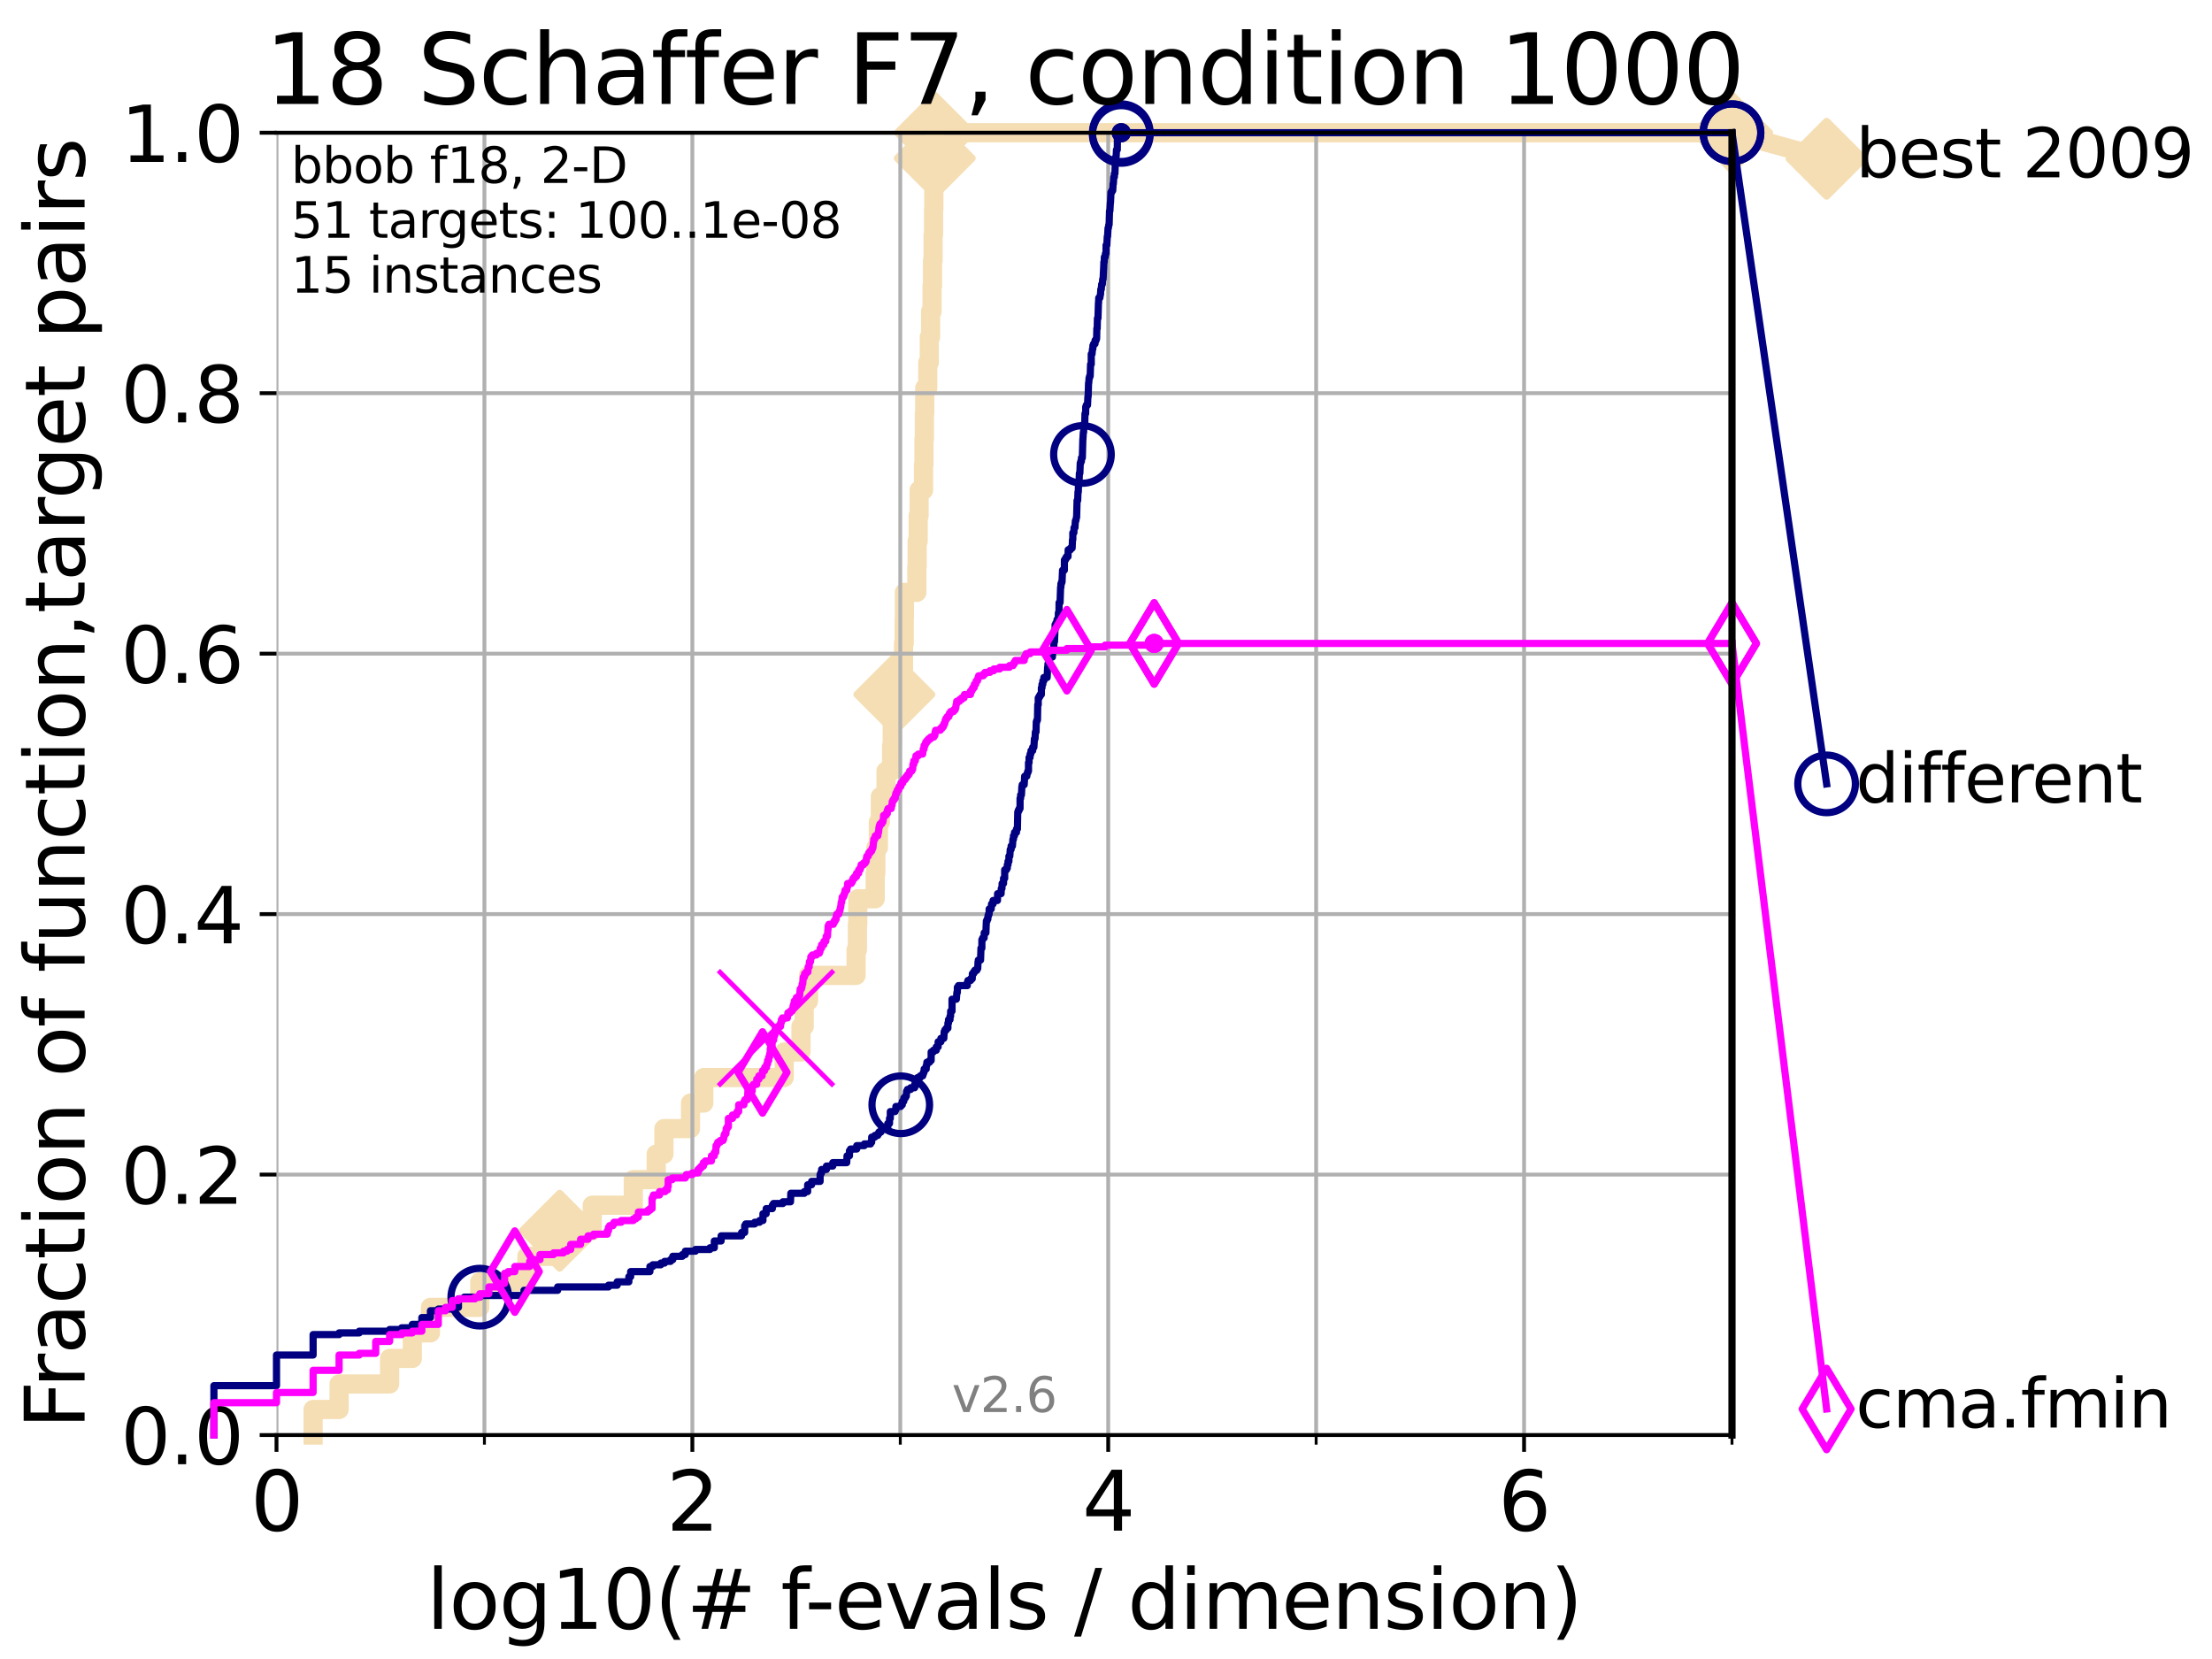 <?xml version="1.0" encoding="utf-8" standalone="no"?>
<!DOCTYPE svg PUBLIC "-//W3C//DTD SVG 1.1//EN"
  "http://www.w3.org/Graphics/SVG/1.1/DTD/svg11.dtd">
<svg height="345.6pt" version="1.1" viewBox="0 0 460.8 345.6" width="460.8pt" xmlns="http://www.w3.org/2000/svg" xmlns:xlink="http://www.w3.org/1999/xlink">
 <defs>
  <style type="text/css">*{stroke-linecap:butt;stroke-linejoin:round;}</style>
 </defs>
 <g id="figure_1">
  <g id="patch_1">
   <path d="M 0 345.6 
L 460.8 345.6 
L 460.8 0 
L 0 0 
z
" style="fill:#ffffff;"/>
  </g>
  <g id="axes_1">
   <g id="patch_2">
    <path d="M 57.6 298.944 
L 360.806 298.944 
L 360.806 27.648 
L 57.6 27.648 
z
" style="fill:#ffffff;"/>
   </g>
   <g id="line2d_1">
    <path d="M 65.227 298.944 
L 65.227 293.624 
L 70.639 293.624 
L 70.639 288.305 
L 81.166 288.305 
L 81.166 282.985 
L 85.894 282.985 
L 85.894 277.666 
L 89.669 277.666 
L 89.669 272.346 
L 99.95 272.346 
L 99.95 267.027 
L 109.757 267.027 
L 109.757 261.707 
L 116.584 261.707 
L 116.584 256.388 
L 123.375 256.388 
L 123.375 251.068 
L 131.929 251.068 
L 131.929 245.749 
L 136.697 245.749 
L 136.697 240.429 
L 138.31 240.429 
L 138.31 235.11 
L 143.85 235.11 
L 143.85 229.79 
L 146.613 229.79 
L 146.613 224.471 
L 163.363 224.471 
L 163.363 219.151 
L 166.86 219.151 
L 166.86 213.832 
L 167.526 213.832 
L 167.526 208.512 
L 168.431 208.512 
L 168.431 203.192 
L 178.339 203.192 
L 178.339 197.873 
L 178.614 197.873 
L 178.614 192.553 
L 178.689 192.553 
L 178.689 187.234 
L 182.321 187.234 
L 182.321 181.914 
L 182.457 181.914 
L 182.457 176.595 
L 182.98 176.595 
L 182.98 171.275 
L 183.395 171.275 
L 183.395 165.956 
L 184.577 165.956 
L 184.577 160.636 
L 185.74 160.636 
L 185.74 155.317 
L 185.864 155.317 
L 185.864 149.997 
L 186.311 149.997 
L 186.311 144.678 
L 186.856 144.678 
L 186.856 139.358 
L 188.22 139.358 
L 188.22 134.039 
L 188.365 134.039 
L 188.365 128.719 
L 188.401 128.719 
L 188.401 123.4 
L 190.999 123.4 
L 190.999 118.08 
L 191.061 118.08 
L 191.061 112.76 
L 191.271 112.76 
L 191.271 107.441 
L 191.463 107.441 
L 191.463 102.121 
L 192.387 102.121 
L 192.387 96.802 
L 192.474 96.802 
L 192.474 91.482 
L 192.56 91.482 
L 192.56 86.163 
L 192.64 86.163 
L 192.64 80.843 
L 193.268 80.843 
L 193.268 75.524 
L 193.591 75.524 
L 193.591 70.204 
L 193.855 70.204 
L 193.855 64.885 
L 194.162 64.885 
L 194.162 59.565 
L 194.261 59.565 
L 194.261 54.246 
L 194.379 54.246 
L 194.379 48.926 
L 194.477 48.926 
L 194.477 43.607 
L 194.535 43.607 
L 194.535 38.287 
L 194.665 38.287 
L 194.665 32.968 
L 194.729 32.968 
L 194.729 27.648 
L 360.806 27.648 
" style="fill:none;stroke:#f5deb3;stroke-linecap:square;stroke-width:4;"/>
   </g>
   <g id="line2d_2">
    <defs>
     <path d="M -0 7.778 
L 7.778 0 
L 0 -7.778 
L -7.778 -0 
z
" id="m45b9401a2f" style="stroke:#f5deb3;stroke-linejoin:miter;stroke-width:1.5;"/>
    </defs>
    <g>
     <use style="fill:#f5deb3;stroke:#f5deb3;stroke-linejoin:miter;stroke-width:1.5;" x="116.584" xlink:href="#m45b9401a2f" y="256.388"/>
     <use style="fill:#f5deb3;stroke:#f5deb3;stroke-linejoin:miter;stroke-width:1.5;" x="186.311" xlink:href="#m45b9401a2f" y="144.678"/>
     <use style="fill:#f5deb3;stroke:#f5deb3;stroke-linejoin:miter;stroke-width:1.5;" x="194.729" xlink:href="#m45b9401a2f" y="32.968"/>
     <use style="fill:#f5deb3;stroke:#f5deb3;stroke-linejoin:miter;stroke-width:1.5;" x="194.729" xlink:href="#m45b9401a2f" y="27.648"/>
     <use style="fill:#f5deb3;stroke:#f5deb3;stroke-linejoin:miter;stroke-width:1.5;" x="360.806" xlink:href="#m45b9401a2f" y="27.648"/>
    </g>
   </g>
   <g id="line2d_3">
    <path style="fill:none;stroke:#f5deb3;stroke-linecap:square;stroke-width:4;"/>
    <g/>
   </g>
   <g id="line2d_4">
    <path d="M 360.806 27.648 
L 380.515 33.074 
" style="fill:none;stroke:#f5deb3;stroke-linecap:square;stroke-width:4;"/>
    <g>
     <use style="fill:#f5deb3;stroke:#f5deb3;stroke-linejoin:miter;stroke-width:1.5;" x="360.806" xlink:href="#m45b9401a2f" y="27.648"/>
     <use style="fill:#f5deb3;stroke:#f5deb3;stroke-linejoin:miter;stroke-width:1.5;" x="380.515" xlink:href="#m45b9401a2f" y="33.074"/>
    </g>
   </g>
   <g id="matplotlib.axis_1">
    <g id="xtick_1">
     <g id="line2d_5">
      <path clip-path="url(#pa4e60739ae)" d="M 57.6 298.944 
L 57.6 27.648 
" style="fill:none;stroke:#b0b0b0;stroke-linecap:square;stroke-width:0.8;"/>
     </g>
     <g id="line2d_6">
      <defs>
       <path d="M 0 0 
L 0 3.5 
" id="m49d0fdad4f" style="stroke:#000000;stroke-width:0.8;"/>
      </defs>
      <g>
       <use style="stroke:#000000;stroke-width:0.8;" x="57.6" xlink:href="#m49d0fdad4f" y="298.944"/>
      </g>
     </g>
     <g id="text_1">
      <!-- 0 -->
      <g transform="translate(52.192 318.861)scale(0.17 -0.17)">
       <defs>
        <path d="M 2034 4250 
Q 1547 4250 1301 3770 
Q 1056 3291 1056 2328 
Q 1056 1369 1301 889 
Q 1547 409 2034 409 
Q 2525 409 2770 889 
Q 3016 1369 3016 2328 
Q 3016 3291 2770 3770 
Q 2525 4250 2034 4250 
z
M 2034 4750 
Q 2819 4750 3233 4129 
Q 3647 3509 3647 2328 
Q 3647 1150 3233 529 
Q 2819 -91 2034 -91 
Q 1250 -91 836 529 
Q 422 1150 422 2328 
Q 422 3509 836 4129 
Q 1250 4750 2034 4750 
z
" id="DejaVuSans-30" transform="scale(0.016)"/>
       </defs>
       <use xlink:href="#DejaVuSans-30"/>
      </g>
     </g>
    </g>
    <g id="xtick_2">
     <g id="line2d_7">
      <path clip-path="url(#pa4e60739ae)" d="M 144.23 298.944 
L 144.23 27.648 
" style="fill:none;stroke:#b0b0b0;stroke-linecap:square;stroke-width:0.8;"/>
     </g>
     <g id="line2d_8">
      <g>
       <use style="stroke:#000000;stroke-width:0.8;" x="144.23" xlink:href="#m49d0fdad4f" y="298.944"/>
      </g>
     </g>
     <g id="text_2">
      <!-- 2 -->
      <g transform="translate(138.822 318.861)scale(0.17 -0.17)">
       <defs>
        <path d="M 1228 531 
L 3431 531 
L 3431 0 
L 469 0 
L 469 531 
Q 828 903 1448 1529 
Q 2069 2156 2228 2338 
Q 2531 2678 2651 2914 
Q 2772 3150 2772 3378 
Q 2772 3750 2511 3984 
Q 2250 4219 1831 4219 
Q 1534 4219 1204 4116 
Q 875 4013 500 3803 
L 500 4441 
Q 881 4594 1212 4672 
Q 1544 4750 1819 4750 
Q 2544 4750 2975 4387 
Q 3406 4025 3406 3419 
Q 3406 3131 3298 2873 
Q 3191 2616 2906 2266 
Q 2828 2175 2409 1742 
Q 1991 1309 1228 531 
z
" id="DejaVuSans-32" transform="scale(0.016)"/>
       </defs>
       <use xlink:href="#DejaVuSans-32"/>
      </g>
     </g>
    </g>
    <g id="xtick_3">
     <g id="line2d_9">
      <path clip-path="url(#pa4e60739ae)" d="M 230.861 298.944 
L 230.861 27.648 
" style="fill:none;stroke:#b0b0b0;stroke-linecap:square;stroke-width:0.8;"/>
     </g>
     <g id="line2d_10">
      <g>
       <use style="stroke:#000000;stroke-width:0.8;" x="230.861" xlink:href="#m49d0fdad4f" y="298.944"/>
      </g>
     </g>
     <g id="text_3">
      <!-- 4 -->
      <g transform="translate(225.453 318.861)scale(0.17 -0.17)">
       <defs>
        <path d="M 2419 4116 
L 825 1625 
L 2419 1625 
L 2419 4116 
z
M 2253 4666 
L 3047 4666 
L 3047 1625 
L 3713 1625 
L 3713 1100 
L 3047 1100 
L 3047 0 
L 2419 0 
L 2419 1100 
L 313 1100 
L 313 1709 
L 2253 4666 
z
" id="DejaVuSans-34" transform="scale(0.016)"/>
       </defs>
       <use xlink:href="#DejaVuSans-34"/>
      </g>
     </g>
    </g>
    <g id="xtick_4">
     <g id="line2d_11">
      <path clip-path="url(#pa4e60739ae)" d="M 317.491 298.944 
L 317.491 27.648 
" style="fill:none;stroke:#b0b0b0;stroke-linecap:square;stroke-width:0.8;"/>
     </g>
     <g id="line2d_12">
      <g>
       <use style="stroke:#000000;stroke-width:0.8;" x="317.491" xlink:href="#m49d0fdad4f" y="298.944"/>
      </g>
     </g>
     <g id="text_4">
      <!-- 6 -->
      <g transform="translate(312.083 318.861)scale(0.17 -0.17)">
       <defs>
        <path d="M 2113 2584 
Q 1688 2584 1439 2293 
Q 1191 2003 1191 1497 
Q 1191 994 1439 701 
Q 1688 409 2113 409 
Q 2538 409 2786 701 
Q 3034 994 3034 1497 
Q 3034 2003 2786 2293 
Q 2538 2584 2113 2584 
z
M 3366 4563 
L 3366 3988 
Q 3128 4100 2886 4159 
Q 2644 4219 2406 4219 
Q 1781 4219 1451 3797 
Q 1122 3375 1075 2522 
Q 1259 2794 1537 2939 
Q 1816 3084 2150 3084 
Q 2853 3084 3261 2657 
Q 3669 2231 3669 1497 
Q 3669 778 3244 343 
Q 2819 -91 2113 -91 
Q 1303 -91 875 529 
Q 447 1150 447 2328 
Q 447 3434 972 4092 
Q 1497 4750 2381 4750 
Q 2619 4750 2861 4703 
Q 3103 4656 3366 4563 
z
" id="DejaVuSans-36" transform="scale(0.016)"/>
       </defs>
       <use xlink:href="#DejaVuSans-36"/>
      </g>
     </g>
    </g>
    <g id="xtick_5">
     <g id="line2d_13">
      <path clip-path="url(#pa4e60739ae)" d="M 100.915 298.944 
L 100.915 27.648 
" style="fill:none;stroke:#b0b0b0;stroke-linecap:square;stroke-width:0.8;"/>
     </g>
     <g id="line2d_14">
      <defs>
       <path d="M 0 0 
L 0 2 
" id="m8b6474c0d0" style="stroke:#000000;stroke-width:0.6;"/>
      </defs>
      <g>
       <use style="stroke:#000000;stroke-width:0.6;" x="100.915" xlink:href="#m8b6474c0d0" y="298.944"/>
      </g>
     </g>
    </g>
    <g id="xtick_6">
     <g id="line2d_15">
      <path clip-path="url(#pa4e60739ae)" d="M 187.546 298.944 
L 187.546 27.648 
" style="fill:none;stroke:#b0b0b0;stroke-linecap:square;stroke-width:0.8;"/>
     </g>
     <g id="line2d_16">
      <g>
       <use style="stroke:#000000;stroke-width:0.6;" x="187.546" xlink:href="#m8b6474c0d0" y="298.944"/>
      </g>
     </g>
    </g>
    <g id="xtick_7">
     <g id="line2d_17">
      <path clip-path="url(#pa4e60739ae)" d="M 274.176 298.944 
L 274.176 27.648 
" style="fill:none;stroke:#b0b0b0;stroke-linecap:square;stroke-width:0.8;"/>
     </g>
     <g id="line2d_18">
      <g>
       <use style="stroke:#000000;stroke-width:0.6;" x="274.176" xlink:href="#m8b6474c0d0" y="298.944"/>
      </g>
     </g>
    </g>
    <g id="xtick_8">
     <g id="line2d_19">
      <path clip-path="url(#pa4e60739ae)" d="M 360.806 298.944 
L 360.806 27.648 
" style="fill:none;stroke:#b0b0b0;stroke-linecap:square;stroke-width:0.8;"/>
     </g>
     <g id="line2d_20">
      <g>
       <use style="stroke:#000000;stroke-width:0.6;" x="360.806" xlink:href="#m8b6474c0d0" y="298.944"/>
      </g>
     </g>
    </g>
    <g id="text_5">
     <!-- log10(# f-evals / dimension) -->
     <g transform="translate(88.823 339.314)scale(0.17 -0.17)">
      <defs>
       <path d="M 603 4863 
L 1178 4863 
L 1178 0 
L 603 0 
L 603 4863 
z
" id="DejaVuSans-6c" transform="scale(0.016)"/>
       <path d="M 1959 3097 
Q 1497 3097 1228 2736 
Q 959 2375 959 1747 
Q 959 1119 1226 758 
Q 1494 397 1959 397 
Q 2419 397 2687 759 
Q 2956 1122 2956 1747 
Q 2956 2369 2687 2733 
Q 2419 3097 1959 3097 
z
M 1959 3584 
Q 2709 3584 3137 3096 
Q 3566 2609 3566 1747 
Q 3566 888 3137 398 
Q 2709 -91 1959 -91 
Q 1206 -91 779 398 
Q 353 888 353 1747 
Q 353 2609 779 3096 
Q 1206 3584 1959 3584 
z
" id="DejaVuSans-6f" transform="scale(0.016)"/>
       <path d="M 2906 1791 
Q 2906 2416 2648 2759 
Q 2391 3103 1925 3103 
Q 1463 3103 1205 2759 
Q 947 2416 947 1791 
Q 947 1169 1205 825 
Q 1463 481 1925 481 
Q 2391 481 2648 825 
Q 2906 1169 2906 1791 
z
M 3481 434 
Q 3481 -459 3084 -895 
Q 2688 -1331 1869 -1331 
Q 1566 -1331 1297 -1286 
Q 1028 -1241 775 -1147 
L 775 -588 
Q 1028 -725 1275 -790 
Q 1522 -856 1778 -856 
Q 2344 -856 2625 -561 
Q 2906 -266 2906 331 
L 2906 616 
Q 2728 306 2450 153 
Q 2172 0 1784 0 
Q 1141 0 747 490 
Q 353 981 353 1791 
Q 353 2603 747 3093 
Q 1141 3584 1784 3584 
Q 2172 3584 2450 3431 
Q 2728 3278 2906 2969 
L 2906 3500 
L 3481 3500 
L 3481 434 
z
" id="DejaVuSans-67" transform="scale(0.016)"/>
       <path d="M 794 531 
L 1825 531 
L 1825 4091 
L 703 3866 
L 703 4441 
L 1819 4666 
L 2450 4666 
L 2450 531 
L 3481 531 
L 3481 0 
L 794 0 
L 794 531 
z
" id="DejaVuSans-31" transform="scale(0.016)"/>
       <path d="M 1984 4856 
Q 1566 4138 1362 3434 
Q 1159 2731 1159 2009 
Q 1159 1288 1364 580 
Q 1569 -128 1984 -844 
L 1484 -844 
Q 1016 -109 783 600 
Q 550 1309 550 2009 
Q 550 2706 781 3412 
Q 1013 4119 1484 4856 
L 1984 4856 
z
" id="DejaVuSans-28" transform="scale(0.016)"/>
       <path d="M 3272 2816 
L 2363 2816 
L 2100 1772 
L 3016 1772 
L 3272 2816 
z
M 2803 4594 
L 2478 3297 
L 3391 3297 
L 3719 4594 
L 4219 4594 
L 3897 3297 
L 4872 3297 
L 4872 2816 
L 3775 2816 
L 3519 1772 
L 4513 1772 
L 4513 1294 
L 3397 1294 
L 3072 0 
L 2572 0 
L 2894 1294 
L 1978 1294 
L 1656 0 
L 1153 0 
L 1478 1294 
L 494 1294 
L 494 1772 
L 1594 1772 
L 1856 2816 
L 850 2816 
L 850 3297 
L 1978 3297 
L 2297 4594 
L 2803 4594 
z
" id="DejaVuSans-23" transform="scale(0.016)"/>
       <path id="DejaVuSans-20" transform="scale(0.016)"/>
       <path d="M 2375 4863 
L 2375 4384 
L 1825 4384 
Q 1516 4384 1395 4259 
Q 1275 4134 1275 3809 
L 1275 3500 
L 2222 3500 
L 2222 3053 
L 1275 3053 
L 1275 0 
L 697 0 
L 697 3053 
L 147 3053 
L 147 3500 
L 697 3500 
L 697 3744 
Q 697 4328 969 4595 
Q 1241 4863 1831 4863 
L 2375 4863 
z
" id="DejaVuSans-66" transform="scale(0.016)"/>
       <path d="M 313 2009 
L 1997 2009 
L 1997 1497 
L 313 1497 
L 313 2009 
z
" id="DejaVuSans-2d" transform="scale(0.016)"/>
       <path d="M 3597 1894 
L 3597 1613 
L 953 1613 
Q 991 1019 1311 708 
Q 1631 397 2203 397 
Q 2534 397 2845 478 
Q 3156 559 3463 722 
L 3463 178 
Q 3153 47 2828 -22 
Q 2503 -91 2169 -91 
Q 1331 -91 842 396 
Q 353 884 353 1716 
Q 353 2575 817 3079 
Q 1281 3584 2069 3584 
Q 2775 3584 3186 3129 
Q 3597 2675 3597 1894 
z
M 3022 2063 
Q 3016 2534 2758 2815 
Q 2500 3097 2075 3097 
Q 1594 3097 1305 2825 
Q 1016 2553 972 2059 
L 3022 2063 
z
" id="DejaVuSans-65" transform="scale(0.016)"/>
       <path d="M 191 3500 
L 800 3500 
L 1894 563 
L 2988 3500 
L 3597 3500 
L 2284 0 
L 1503 0 
L 191 3500 
z
" id="DejaVuSans-76" transform="scale(0.016)"/>
       <path d="M 2194 1759 
Q 1497 1759 1228 1600 
Q 959 1441 959 1056 
Q 959 750 1161 570 
Q 1363 391 1709 391 
Q 2188 391 2477 730 
Q 2766 1069 2766 1631 
L 2766 1759 
L 2194 1759 
z
M 3341 1997 
L 3341 0 
L 2766 0 
L 2766 531 
Q 2569 213 2275 61 
Q 1981 -91 1556 -91 
Q 1019 -91 701 211 
Q 384 513 384 1019 
Q 384 1609 779 1909 
Q 1175 2209 1959 2209 
L 2766 2209 
L 2766 2266 
Q 2766 2663 2505 2880 
Q 2244 3097 1772 3097 
Q 1472 3097 1187 3025 
Q 903 2953 641 2809 
L 641 3341 
Q 956 3463 1253 3523 
Q 1550 3584 1831 3584 
Q 2591 3584 2966 3190 
Q 3341 2797 3341 1997 
z
" id="DejaVuSans-61" transform="scale(0.016)"/>
       <path d="M 2834 3397 
L 2834 2853 
Q 2591 2978 2328 3040 
Q 2066 3103 1784 3103 
Q 1356 3103 1142 2972 
Q 928 2841 928 2578 
Q 928 2378 1081 2264 
Q 1234 2150 1697 2047 
L 1894 2003 
Q 2506 1872 2764 1633 
Q 3022 1394 3022 966 
Q 3022 478 2636 193 
Q 2250 -91 1575 -91 
Q 1294 -91 989 -36 
Q 684 19 347 128 
L 347 722 
Q 666 556 975 473 
Q 1284 391 1588 391 
Q 1994 391 2212 530 
Q 2431 669 2431 922 
Q 2431 1156 2273 1281 
Q 2116 1406 1581 1522 
L 1381 1569 
Q 847 1681 609 1914 
Q 372 2147 372 2553 
Q 372 3047 722 3315 
Q 1072 3584 1716 3584 
Q 2034 3584 2315 3537 
Q 2597 3491 2834 3397 
z
" id="DejaVuSans-73" transform="scale(0.016)"/>
       <path d="M 1625 4666 
L 2156 4666 
L 531 -594 
L 0 -594 
L 1625 4666 
z
" id="DejaVuSans-2f" transform="scale(0.016)"/>
       <path d="M 2906 2969 
L 2906 4863 
L 3481 4863 
L 3481 0 
L 2906 0 
L 2906 525 
Q 2725 213 2448 61 
Q 2172 -91 1784 -91 
Q 1150 -91 751 415 
Q 353 922 353 1747 
Q 353 2572 751 3078 
Q 1150 3584 1784 3584 
Q 2172 3584 2448 3432 
Q 2725 3281 2906 2969 
z
M 947 1747 
Q 947 1113 1208 752 
Q 1469 391 1925 391 
Q 2381 391 2643 752 
Q 2906 1113 2906 1747 
Q 2906 2381 2643 2742 
Q 2381 3103 1925 3103 
Q 1469 3103 1208 2742 
Q 947 2381 947 1747 
z
" id="DejaVuSans-64" transform="scale(0.016)"/>
       <path d="M 603 3500 
L 1178 3500 
L 1178 0 
L 603 0 
L 603 3500 
z
M 603 4863 
L 1178 4863 
L 1178 4134 
L 603 4134 
L 603 4863 
z
" id="DejaVuSans-69" transform="scale(0.016)"/>
       <path d="M 3328 2828 
Q 3544 3216 3844 3400 
Q 4144 3584 4550 3584 
Q 5097 3584 5394 3201 
Q 5691 2819 5691 2113 
L 5691 0 
L 5113 0 
L 5113 2094 
Q 5113 2597 4934 2840 
Q 4756 3084 4391 3084 
Q 3944 3084 3684 2787 
Q 3425 2491 3425 1978 
L 3425 0 
L 2847 0 
L 2847 2094 
Q 2847 2600 2669 2842 
Q 2491 3084 2119 3084 
Q 1678 3084 1418 2786 
Q 1159 2488 1159 1978 
L 1159 0 
L 581 0 
L 581 3500 
L 1159 3500 
L 1159 2956 
Q 1356 3278 1631 3431 
Q 1906 3584 2284 3584 
Q 2666 3584 2933 3390 
Q 3200 3197 3328 2828 
z
" id="DejaVuSans-6d" transform="scale(0.016)"/>
       <path d="M 3513 2113 
L 3513 0 
L 2938 0 
L 2938 2094 
Q 2938 2591 2744 2837 
Q 2550 3084 2163 3084 
Q 1697 3084 1428 2787 
Q 1159 2491 1159 1978 
L 1159 0 
L 581 0 
L 581 3500 
L 1159 3500 
L 1159 2956 
Q 1366 3272 1645 3428 
Q 1925 3584 2291 3584 
Q 2894 3584 3203 3211 
Q 3513 2838 3513 2113 
z
" id="DejaVuSans-6e" transform="scale(0.016)"/>
       <path d="M 513 4856 
L 1013 4856 
Q 1481 4119 1714 3412 
Q 1947 2706 1947 2009 
Q 1947 1309 1714 600 
Q 1481 -109 1013 -844 
L 513 -844 
Q 928 -128 1133 580 
Q 1338 1288 1338 2009 
Q 1338 2731 1133 3434 
Q 928 4138 513 4856 
z
" id="DejaVuSans-29" transform="scale(0.016)"/>
      </defs>
      <use xlink:href="#DejaVuSans-6c"/>
      <use x="27.783" xlink:href="#DejaVuSans-6f"/>
      <use x="88.965" xlink:href="#DejaVuSans-67"/>
      <use x="152.441" xlink:href="#DejaVuSans-31"/>
      <use x="216.064" xlink:href="#DejaVuSans-30"/>
      <use x="279.688" xlink:href="#DejaVuSans-28"/>
      <use x="318.701" xlink:href="#DejaVuSans-23"/>
      <use x="402.49" xlink:href="#DejaVuSans-20"/>
      <use x="434.277" xlink:href="#DejaVuSans-66"/>
      <use x="463.982" xlink:href="#DejaVuSans-2d"/>
      <use x="500.066" xlink:href="#DejaVuSans-65"/>
      <use x="561.59" xlink:href="#DejaVuSans-76"/>
      <use x="620.77" xlink:href="#DejaVuSans-61"/>
      <use x="682.049" xlink:href="#DejaVuSans-6c"/>
      <use x="709.832" xlink:href="#DejaVuSans-73"/>
      <use x="761.932" xlink:href="#DejaVuSans-20"/>
      <use x="793.719" xlink:href="#DejaVuSans-2f"/>
      <use x="827.41" xlink:href="#DejaVuSans-20"/>
      <use x="859.197" xlink:href="#DejaVuSans-64"/>
      <use x="922.674" xlink:href="#DejaVuSans-69"/>
      <use x="950.457" xlink:href="#DejaVuSans-6d"/>
      <use x="1047.869" xlink:href="#DejaVuSans-65"/>
      <use x="1109.393" xlink:href="#DejaVuSans-6e"/>
      <use x="1172.771" xlink:href="#DejaVuSans-73"/>
      <use x="1224.871" xlink:href="#DejaVuSans-69"/>
      <use x="1252.654" xlink:href="#DejaVuSans-6f"/>
      <use x="1313.836" xlink:href="#DejaVuSans-6e"/>
      <use x="1377.215" xlink:href="#DejaVuSans-29"/>
     </g>
    </g>
   </g>
   <g id="matplotlib.axis_2">
    <g id="ytick_1">
     <g id="line2d_21">
      <path clip-path="url(#pa4e60739ae)" d="M 57.6 298.944 
L 360.806 298.944 
" style="fill:none;stroke:#b0b0b0;stroke-linecap:square;stroke-width:0.8;"/>
     </g>
     <g id="line2d_22">
      <defs>
       <path d="M 0 0 
L -3.5 0 
" id="m784cc9a420" style="stroke:#000000;stroke-width:0.8;"/>
      </defs>
      <g>
       <use style="stroke:#000000;stroke-width:0.8;" x="57.6" xlink:href="#m784cc9a420" y="298.944"/>
      </g>
     </g>
     <g id="text_6">
      <!-- 0.0 -->
      <g transform="translate(25.155 305.023)scale(0.16 -0.16)">
       <defs>
        <path d="M 684 794 
L 1344 794 
L 1344 0 
L 684 0 
L 684 794 
z
" id="DejaVuSans-2e" transform="scale(0.016)"/>
       </defs>
       <use xlink:href="#DejaVuSans-30"/>
       <use x="63.623" xlink:href="#DejaVuSans-2e"/>
       <use x="95.41" xlink:href="#DejaVuSans-30"/>
      </g>
     </g>
    </g>
    <g id="ytick_2">
     <g id="line2d_23">
      <path clip-path="url(#pa4e60739ae)" d="M 57.6 244.685 
L 360.806 244.685 
" style="fill:none;stroke:#b0b0b0;stroke-linecap:square;stroke-width:0.8;"/>
     </g>
     <g id="line2d_24">
      <g>
       <use style="stroke:#000000;stroke-width:0.8;" x="57.6" xlink:href="#m784cc9a420" y="244.685"/>
      </g>
     </g>
     <g id="text_7">
      <!-- 0.2 -->
      <g transform="translate(25.155 250.764)scale(0.16 -0.16)">
       <use xlink:href="#DejaVuSans-30"/>
       <use x="63.623" xlink:href="#DejaVuSans-2e"/>
       <use x="95.41" xlink:href="#DejaVuSans-32"/>
      </g>
     </g>
    </g>
    <g id="ytick_3">
     <g id="line2d_25">
      <path clip-path="url(#pa4e60739ae)" d="M 57.6 190.426 
L 360.806 190.426 
" style="fill:none;stroke:#b0b0b0;stroke-linecap:square;stroke-width:0.8;"/>
     </g>
     <g id="line2d_26">
      <g>
       <use style="stroke:#000000;stroke-width:0.8;" x="57.6" xlink:href="#m784cc9a420" y="190.426"/>
      </g>
     </g>
     <g id="text_8">
      <!-- 0.4 -->
      <g transform="translate(25.155 196.504)scale(0.16 -0.16)">
       <use xlink:href="#DejaVuSans-30"/>
       <use x="63.623" xlink:href="#DejaVuSans-2e"/>
       <use x="95.41" xlink:href="#DejaVuSans-34"/>
      </g>
     </g>
    </g>
    <g id="ytick_4">
     <g id="line2d_27">
      <path clip-path="url(#pa4e60739ae)" d="M 57.6 136.166 
L 360.806 136.166 
" style="fill:none;stroke:#b0b0b0;stroke-linecap:square;stroke-width:0.8;"/>
     </g>
     <g id="line2d_28">
      <g>
       <use style="stroke:#000000;stroke-width:0.8;" x="57.6" xlink:href="#m784cc9a420" y="136.166"/>
      </g>
     </g>
     <g id="text_9">
      <!-- 0.6 -->
      <g transform="translate(25.155 142.245)scale(0.16 -0.16)">
       <use xlink:href="#DejaVuSans-30"/>
       <use x="63.623" xlink:href="#DejaVuSans-2e"/>
       <use x="95.41" xlink:href="#DejaVuSans-36"/>
      </g>
     </g>
    </g>
    <g id="ytick_5">
     <g id="line2d_29">
      <path clip-path="url(#pa4e60739ae)" d="M 57.6 81.907 
L 360.806 81.907 
" style="fill:none;stroke:#b0b0b0;stroke-linecap:square;stroke-width:0.8;"/>
     </g>
     <g id="line2d_30">
      <g>
       <use style="stroke:#000000;stroke-width:0.8;" x="57.6" xlink:href="#m784cc9a420" y="81.907"/>
      </g>
     </g>
     <g id="text_10">
      <!-- 0.8 -->
      <g transform="translate(25.155 87.986)scale(0.16 -0.16)">
       <defs>
        <path d="M 2034 2216 
Q 1584 2216 1326 1975 
Q 1069 1734 1069 1313 
Q 1069 891 1326 650 
Q 1584 409 2034 409 
Q 2484 409 2743 651 
Q 3003 894 3003 1313 
Q 3003 1734 2745 1975 
Q 2488 2216 2034 2216 
z
M 1403 2484 
Q 997 2584 770 2862 
Q 544 3141 544 3541 
Q 544 4100 942 4425 
Q 1341 4750 2034 4750 
Q 2731 4750 3128 4425 
Q 3525 4100 3525 3541 
Q 3525 3141 3298 2862 
Q 3072 2584 2669 2484 
Q 3125 2378 3379 2068 
Q 3634 1759 3634 1313 
Q 3634 634 3220 271 
Q 2806 -91 2034 -91 
Q 1263 -91 848 271 
Q 434 634 434 1313 
Q 434 1759 690 2068 
Q 947 2378 1403 2484 
z
M 1172 3481 
Q 1172 3119 1398 2916 
Q 1625 2713 2034 2713 
Q 2441 2713 2670 2916 
Q 2900 3119 2900 3481 
Q 2900 3844 2670 4047 
Q 2441 4250 2034 4250 
Q 1625 4250 1398 4047 
Q 1172 3844 1172 3481 
z
" id="DejaVuSans-38" transform="scale(0.016)"/>
       </defs>
       <use xlink:href="#DejaVuSans-30"/>
       <use x="63.623" xlink:href="#DejaVuSans-2e"/>
       <use x="95.41" xlink:href="#DejaVuSans-38"/>
      </g>
     </g>
    </g>
    <g id="ytick_6">
     <g id="line2d_31">
      <path clip-path="url(#pa4e60739ae)" d="M 57.6 27.648 
L 360.806 27.648 
" style="fill:none;stroke:#b0b0b0;stroke-linecap:square;stroke-width:0.8;"/>
     </g>
     <g id="line2d_32">
      <g>
       <use style="stroke:#000000;stroke-width:0.8;" x="57.6" xlink:href="#m784cc9a420" y="27.648"/>
      </g>
     </g>
     <g id="text_11">
      <!-- 1.0 -->
      <g transform="translate(25.155 33.727)scale(0.16 -0.16)">
       <use xlink:href="#DejaVuSans-31"/>
       <use x="63.623" xlink:href="#DejaVuSans-2e"/>
       <use x="95.41" xlink:href="#DejaVuSans-30"/>
      </g>
     </g>
    </g>
    <g id="text_12">
     <!-- Fraction of function,target pairs -->
     <g transform="translate(17.62 297.681)rotate(-90)scale(0.17 -0.17)">
      <defs>
       <path d="M 628 4666 
L 3309 4666 
L 3309 4134 
L 1259 4134 
L 1259 2759 
L 3109 2759 
L 3109 2228 
L 1259 2228 
L 1259 0 
L 628 0 
L 628 4666 
z
" id="DejaVuSans-46" transform="scale(0.016)"/>
       <path d="M 2631 2963 
Q 2534 3019 2420 3045 
Q 2306 3072 2169 3072 
Q 1681 3072 1420 2755 
Q 1159 2438 1159 1844 
L 1159 0 
L 581 0 
L 581 3500 
L 1159 3500 
L 1159 2956 
Q 1341 3275 1631 3429 
Q 1922 3584 2338 3584 
Q 2397 3584 2469 3576 
Q 2541 3569 2628 3553 
L 2631 2963 
z
" id="DejaVuSans-72" transform="scale(0.016)"/>
       <path d="M 3122 3366 
L 3122 2828 
Q 2878 2963 2633 3030 
Q 2388 3097 2138 3097 
Q 1578 3097 1268 2742 
Q 959 2388 959 1747 
Q 959 1106 1268 751 
Q 1578 397 2138 397 
Q 2388 397 2633 464 
Q 2878 531 3122 666 
L 3122 134 
Q 2881 22 2623 -34 
Q 2366 -91 2075 -91 
Q 1284 -91 818 406 
Q 353 903 353 1747 
Q 353 2603 823 3093 
Q 1294 3584 2113 3584 
Q 2378 3584 2631 3529 
Q 2884 3475 3122 3366 
z
" id="DejaVuSans-63" transform="scale(0.016)"/>
       <path d="M 1172 4494 
L 1172 3500 
L 2356 3500 
L 2356 3053 
L 1172 3053 
L 1172 1153 
Q 1172 725 1289 603 
Q 1406 481 1766 481 
L 2356 481 
L 2356 0 
L 1766 0 
Q 1100 0 847 248 
Q 594 497 594 1153 
L 594 3053 
L 172 3053 
L 172 3500 
L 594 3500 
L 594 4494 
L 1172 4494 
z
" id="DejaVuSans-74" transform="scale(0.016)"/>
       <path d="M 544 1381 
L 544 3500 
L 1119 3500 
L 1119 1403 
Q 1119 906 1312 657 
Q 1506 409 1894 409 
Q 2359 409 2629 706 
Q 2900 1003 2900 1516 
L 2900 3500 
L 3475 3500 
L 3475 0 
L 2900 0 
L 2900 538 
Q 2691 219 2414 64 
Q 2138 -91 1772 -91 
Q 1169 -91 856 284 
Q 544 659 544 1381 
z
M 1991 3584 
L 1991 3584 
z
" id="DejaVuSans-75" transform="scale(0.016)"/>
       <path d="M 750 794 
L 1409 794 
L 1409 256 
L 897 -744 
L 494 -744 
L 750 256 
L 750 794 
z
" id="DejaVuSans-2c" transform="scale(0.016)"/>
       <path d="M 1159 525 
L 1159 -1331 
L 581 -1331 
L 581 3500 
L 1159 3500 
L 1159 2969 
Q 1341 3281 1617 3432 
Q 1894 3584 2278 3584 
Q 2916 3584 3314 3078 
Q 3713 2572 3713 1747 
Q 3713 922 3314 415 
Q 2916 -91 2278 -91 
Q 1894 -91 1617 61 
Q 1341 213 1159 525 
z
M 3116 1747 
Q 3116 2381 2855 2742 
Q 2594 3103 2138 3103 
Q 1681 3103 1420 2742 
Q 1159 2381 1159 1747 
Q 1159 1113 1420 752 
Q 1681 391 2138 391 
Q 2594 391 2855 752 
Q 3116 1113 3116 1747 
z
" id="DejaVuSans-70" transform="scale(0.016)"/>
      </defs>
      <use xlink:href="#DejaVuSans-46"/>
      <use x="50.27" xlink:href="#DejaVuSans-72"/>
      <use x="91.383" xlink:href="#DejaVuSans-61"/>
      <use x="152.662" xlink:href="#DejaVuSans-63"/>
      <use x="207.643" xlink:href="#DejaVuSans-74"/>
      <use x="246.852" xlink:href="#DejaVuSans-69"/>
      <use x="274.635" xlink:href="#DejaVuSans-6f"/>
      <use x="335.816" xlink:href="#DejaVuSans-6e"/>
      <use x="399.195" xlink:href="#DejaVuSans-20"/>
      <use x="430.982" xlink:href="#DejaVuSans-6f"/>
      <use x="492.164" xlink:href="#DejaVuSans-66"/>
      <use x="527.369" xlink:href="#DejaVuSans-20"/>
      <use x="559.156" xlink:href="#DejaVuSans-66"/>
      <use x="594.361" xlink:href="#DejaVuSans-75"/>
      <use x="657.74" xlink:href="#DejaVuSans-6e"/>
      <use x="721.119" xlink:href="#DejaVuSans-63"/>
      <use x="776.1" xlink:href="#DejaVuSans-74"/>
      <use x="815.309" xlink:href="#DejaVuSans-69"/>
      <use x="843.092" xlink:href="#DejaVuSans-6f"/>
      <use x="904.273" xlink:href="#DejaVuSans-6e"/>
      <use x="967.652" xlink:href="#DejaVuSans-2c"/>
      <use x="999.439" xlink:href="#DejaVuSans-74"/>
      <use x="1038.648" xlink:href="#DejaVuSans-61"/>
      <use x="1099.928" xlink:href="#DejaVuSans-72"/>
      <use x="1139.291" xlink:href="#DejaVuSans-67"/>
      <use x="1202.768" xlink:href="#DejaVuSans-65"/>
      <use x="1264.291" xlink:href="#DejaVuSans-74"/>
      <use x="1303.5" xlink:href="#DejaVuSans-20"/>
      <use x="1335.287" xlink:href="#DejaVuSans-70"/>
      <use x="1398.764" xlink:href="#DejaVuSans-61"/>
      <use x="1460.043" xlink:href="#DejaVuSans-69"/>
      <use x="1487.826" xlink:href="#DejaVuSans-72"/>
      <use x="1528.939" xlink:href="#DejaVuSans-73"/>
     </g>
    </g>
   </g>
   <g id="line2d_33">
    <defs>
     <path d="M 0 1.5 
C 0.398 1.5 0.779 1.342 1.061 1.061 
C 1.342 0.779 1.5 0.398 1.5 0 
C 1.5 -0.398 1.342 -0.779 1.061 -1.061 
C 0.779 -1.342 0.398 -1.5 0 -1.5 
C -0.398 -1.5 -0.779 -1.342 -1.061 -1.061 
C -1.342 -0.779 -1.5 -0.398 -1.5 0 
C -1.5 0.398 -1.342 0.779 -1.061 1.061 
C -0.779 1.342 -0.398 1.5 0 1.5 
z
" id="m2990cae6f5" style="stroke:#f5deb3;"/>
    </defs>
    <g>
     <use style="fill:#f5deb3;stroke:#f5deb3;" x="194.729" xlink:href="#m2990cae6f5" y="27.648"/>
     <use style="fill:#f5deb3;stroke:#f5deb3;" x="194.729" xlink:href="#m2990cae6f5" y="27.648"/>
    </g>
   </g>
   <g id="line2d_34">
    <defs>
     <path d="M 0 1.5 
C 0.398 1.5 0.779 1.342 1.061 1.061 
C 1.342 0.779 1.5 0.398 1.5 0 
C 1.5 -0.398 1.342 -0.779 1.061 -1.061 
C 0.779 -1.342 0.398 -1.5 0 -1.5 
C -0.398 -1.5 -0.779 -1.342 -1.061 -1.061 
C -1.342 -0.779 -1.5 -0.398 -1.5 0 
C -1.5 0.398 -1.342 0.779 -1.061 1.061 
C -0.779 1.342 -0.398 1.5 0 1.5 
z
" id="m8d79abd112" style="stroke:#000080;"/>
    </defs>
    <g>
     <use style="fill:#000080;stroke:#000080;" x="233.579" xlink:href="#m8d79abd112" y="27.648"/>
     <use style="fill:#000080;stroke:#000080;" x="233.579" xlink:href="#m8d79abd112" y="27.648"/>
    </g>
   </g>
   <g id="line2d_35">
    <path d="M 44.561 298.944 
L 44.561 288.66 
L 57.6 288.66 
L 57.6 282.276 
L 65.227 282.276 
L 65.227 278.021 
L 70.639 278.021 
L 70.639 277.666 
L 74.837 277.666 
L 74.837 277.311 
L 81.166 277.311 
L 81.166 276.957 
L 83.678 276.957 
L 83.678 276.602 
L 85.894 276.602 
L 85.894 275.893 
L 87.876 275.893 
L 87.876 274.474 
L 89.669 274.474 
L 89.669 273.056 
L 91.306 273.056 
L 91.306 272.701 
L 94.206 272.701 
L 94.206 272.346 
L 95.503 272.346 
L 95.503 270.573 
L 96.718 270.573 
L 96.718 270.219 
L 99.95 270.219 
L 99.95 269.864 
L 109.159 269.864 
L 109.159 268.8 
L 116.17 268.8 
L 116.17 268.091 
L 126.757 268.091 
L 126.757 267.736 
L 128.571 267.736 
L 128.571 267.027 
L 131.002 267.027 
L 131.002 265.963 
L 131.378 265.963 
L 131.378 264.899 
L 135.389 264.899 
L 135.389 263.835 
L 135.981 263.835 
L 135.981 263.48 
L 137.655 263.48 
L 137.655 263.126 
L 138.439 263.126 
L 138.439 262.771 
L 139.677 262.771 
L 139.677 262.417 
L 140.15 262.417 
L 140.15 261.707 
L 142.144 261.707 
L 142.144 261.353 
L 142.764 261.353 
L 142.764 260.643 
L 144.878 260.643 
L 144.878 260.289 
L 147.894 260.289 
L 147.894 259.934 
L 148.801 259.934 
L 148.801 258.516 
L 150.221 258.516 
L 150.221 257.452 
L 154.487 257.452 
L 154.487 256.742 
L 155.13 256.742 
L 155.13 255.324 
L 155.34 255.324 
L 155.34 254.969 
L 157.222 254.969 
L 157.222 254.615 
L 158.232 254.615 
L 158.232 254.26 
L 158.934 254.26 
L 158.934 252.841 
L 159.61 252.841 
L 159.61 251.778 
L 160.894 251.778 
L 160.894 251.068 
L 161.126 251.068 
L 161.126 250.714 
L 163.088 250.714 
L 163.088 250.359 
L 164.676 250.359 
L 164.74 248.586 
L 167.553 248.586 
L 167.553 248.231 
L 168.248 248.231 
L 168.248 246.813 
L 169.07 246.813 
L 169.07 246.103 
L 170.842 246.103 
L 170.842 244.685 
L 170.979 244.685 
L 170.979 244.33 
L 171.159 244.33 
L 171.159 243.621 
L 172.166 243.621 
L 172.166 242.912 
L 173.482 242.912 
L 173.482 242.202 
L 176.385 242.202 
L 176.453 240.784 
L 176.955 240.784 
L 176.955 239.72 
L 177.185 239.72 
L 177.185 239.365 
L 178.477 239.365 
L 178.477 238.656 
L 180.054 238.656 
L 180.054 238.301 
L 181.353 238.301 
L 181.353 237.947 
L 181.587 237.947 
L 181.587 236.883 
L 182.246 236.883 
L 182.246 236.528 
L 182.86 236.528 
L 182.86 236.174 
L 183.099 236.174 
L 183.099 235.819 
L 183.523 235.819 
L 183.523 235.464 
L 183.755 235.464 
L 183.755 235.11 
L 184.937 235.11 
L 184.937 234.046 
L 185.301 234.046 
L 185.301 232.982 
L 185.469 232.982 
L 185.469 231.563 
L 186.452 231.563 
L 186.452 231.209 
L 186.63 231.209 
L 186.63 230.499 
L 187.649 230.499 
L 187.649 230.145 
L 187.964 230.145 
L 187.964 229.435 
L 188.274 229.435 
L 188.292 228.726 
L 188.597 228.726 
L 188.597 228.372 
L 188.792 228.372 
L 188.862 227.308 
L 189.037 227.308 
L 189.037 226.953 
L 189.703 226.953 
L 189.703 226.598 
L 190.539 226.598 
L 190.539 225.889 
L 191.155 225.889 
L 191.155 224.471 
L 191.706 224.471 
L 191.706 224.116 
L 192.226 224.116 
L 192.226 223.761 
L 192.343 223.761 
L 192.343 223.407 
L 192.488 223.407 
L 192.517 222.697 
L 192.946 222.697 
L 192.946 221.988 
L 193.058 221.988 
L 193.086 221.279 
L 193.652 221.279 
L 193.652 220.924 
L 193.976 220.924 
L 193.976 219.151 
L 194.425 219.151 
L 194.425 218.796 
L 195.041 218.796 
L 195.041 218.087 
L 195.428 218.087 
L 195.428 217.023 
L 196.001 217.023 
L 196.001 216.314 
L 196.615 216.314 
L 196.696 214.895 
L 196.846 214.895 
L 196.846 214.541 
L 197.131 214.541 
L 197.131 214.186 
L 197.467 214.186 
L 197.467 213.122 
L 197.588 213.122 
L 197.588 212.413 
L 197.905 212.413 
L 197.905 211.704 
L 198.024 211.704 
L 198.035 210.64 
L 198.324 210.64 
L 198.324 208.157 
L 199.225 208.157 
L 199.336 206.739 
L 199.436 206.739 
L 199.436 205.675 
L 199.664 205.675 
L 199.664 205.32 
L 201.507 205.32 
L 201.525 204.611 
L 201.632 204.611 
L 201.632 204.256 
L 202.202 204.256 
L 202.202 203.902 
L 202.535 203.902 
L 202.561 202.838 
L 202.821 202.838 
L 202.821 202.483 
L 203.062 202.483 
L 203.062 202.129 
L 203.494 202.129 
L 203.494 201.774 
L 203.678 201.774 
L 203.742 200.355 
L 203.798 200.355 
L 203.798 200.001 
L 204.268 200.001 
L 204.352 197.518 
L 204.544 197.518 
L 204.544 195.745 
L 204.711 195.745 
L 204.711 195.39 
L 205.011 195.39 
L 205.025 194.327 
L 205.379 194.327 
L 205.48 191.844 
L 205.632 191.844 
L 205.632 191.49 
L 205.783 191.49 
L 205.825 190.78 
L 205.925 190.78 
L 205.925 190.426 
L 206.059 190.426 
L 206.059 189.362 
L 206.483 189.362 
L 206.558 188.298 
L 206.877 188.298 
L 206.877 187.589 
L 207.791 187.589 
L 207.816 186.17 
L 208.545 186.17 
L 208.582 185.106 
L 208.723 185.106 
L 208.759 184.042 
L 209.055 184.042 
L 209.055 182.978 
L 209.294 182.978 
L 209.294 181.205 
L 209.663 181.205 
L 209.663 180.85 
L 209.842 180.85 
L 209.842 180.141 
L 209.985 180.141 
L 209.985 179.432 
L 210.173 179.432 
L 210.173 178.368 
L 210.358 178.368 
L 210.453 176.949 
L 210.636 176.949 
L 210.636 176.24 
L 210.909 176.24 
L 211.007 174.822 
L 211.125 174.822 
L 211.125 174.112 
L 211.339 174.112 
L 211.339 173.403 
L 211.749 173.403 
L 211.749 172.694 
L 211.945 172.694 
L 212.017 169.147 
L 212.134 169.147 
L 212.134 168.793 
L 212.312 168.793 
L 212.312 168.438 
L 212.492 168.438 
L 212.497 166.31 
L 212.612 166.31 
L 212.612 165.601 
L 212.785 165.601 
L 212.878 163.828 
L 212.946 163.828 
L 212.946 163.473 
L 213.356 163.473 
L 213.456 161.7 
L 213.902 161.7 
L 214.003 160.991 
L 214.114 160.991 
L 214.114 160.636 
L 214.255 160.636 
L 214.255 158.863 
L 214.373 158.863 
L 214.373 157.799 
L 214.575 157.799 
L 214.593 157.09 
L 214.731 157.09 
L 214.775 156.381 
L 215.126 156.381 
L 215.126 155.671 
L 215.376 155.671 
L 215.487 153.898 
L 215.615 153.898 
L 215.686 152.48 
L 215.825 152.48 
L 215.879 150.352 
L 215.992 150.352 
L 215.992 149.997 
L 216.124 149.997 
L 216.181 146.805 
L 216.284 146.805 
L 216.284 145.387 
L 216.475 145.387 
L 216.475 145.032 
L 216.688 145.032 
L 216.688 144.678 
L 216.934 144.678 
L 216.942 143.259 
L 217.071 143.259 
L 217.071 142.55 
L 217.239 142.55 
L 217.239 141.841 
L 217.451 141.841 
L 217.451 141.131 
L 218.141 141.131 
L 218.24 139.003 
L 218.292 139.003 
L 218.306 138.294 
L 218.558 138.294 
L 218.612 136.876 
L 219.236 136.876 
L 219.275 135.812 
L 219.365 135.812 
L 219.365 135.102 
L 219.5 135.102 
L 219.572 133.684 
L 219.671 133.684 
L 219.763 131.202 
L 219.793 131.202 
L 219.793 130.138 
L 219.959 130.138 
L 219.959 129.783 
L 220.199 129.783 
L 220.199 129.074 
L 220.462 129.074 
L 220.479 127.655 
L 220.606 127.655 
L 220.628 125.527 
L 220.831 125.527 
L 220.94 122.336 
L 221.004 122.336 
L 221.004 121.626 
L 221.118 121.626 
L 221.118 121.272 
L 221.237 121.272 
L 221.347 118.789 
L 221.724 118.789 
L 221.739 116.661 
L 221.948 116.661 
L 221.948 116.307 
L 222.162 116.307 
L 222.162 115.952 
L 222.485 115.952 
L 222.517 114.534 
L 222.994 114.534 
L 222.994 114.179 
L 223.345 114.179 
L 223.421 112.406 
L 223.485 112.406 
L 223.485 110.987 
L 223.707 110.987 
L 223.74 109.923 
L 223.931 109.923 
L 224.015 108.505 
L 224.118 108.505 
L 224.228 107.796 
L 224.278 107.796 
L 224.374 104.249 
L 224.501 104.249 
L 224.562 102.476 
L 224.633 102.476 
L 224.662 101.058 
L 224.761 101.058 
L 224.857 98.575 
L 224.955 98.575 
L 225.037 96.447 
L 225.144 96.447 
L 225.144 96.093 
L 225.279 96.093 
L 225.279 95.383 
L 225.468 95.383 
L 225.575 91.482 
L 225.595 91.482 
L 225.675 90.064 
L 225.732 90.064 
L 225.806 88.291 
L 225.967 88.291 
L 226.021 86.163 
L 226.159 86.163 
L 226.174 84.744 
L 226.296 84.744 
L 226.296 84.39 
L 226.549 84.39 
L 226.629 82.616 
L 226.681 82.616 
L 226.767 79.779 
L 226.807 79.779 
L 226.879 78.715 
L 226.977 78.715 
L 226.977 78.361 
L 227.104 78.361 
L 227.186 75.878 
L 227.327 75.878 
L 227.327 73.751 
L 227.488 73.751 
L 227.587 72.687 
L 227.658 72.687 
L 227.676 71.977 
L 227.816 71.977 
L 227.816 71.623 
L 228.112 71.623 
L 228.121 70.914 
L 228.337 70.914 
L 228.337 70.559 
L 228.449 70.559 
L 228.491 68.431 
L 228.564 68.431 
L 228.615 66.303 
L 228.729 66.303 
L 228.825 63.112 
L 228.848 63.112 
L 228.89 62.048 
L 229.119 62.048 
L 229.226 61.338 
L 229.258 61.338 
L 229.314 60.274 
L 229.414 60.274 
L 229.499 59.211 
L 229.638 59.211 
L 229.71 58.147 
L 229.794 58.147 
L 229.897 56.019 
L 229.907 56.019 
L 229.954 54.6 
L 230.025 54.6 
L 230.064 53.536 
L 230.238 53.536 
L 230.283 52.827 
L 230.403 52.827 
L 230.418 51.054 
L 230.576 51.054 
L 230.663 49.281 
L 230.726 49.281 
L 230.826 47.508 
L 230.896 47.508 
L 230.984 46.798 
L 231.049 46.798 
L 231.133 43.961 
L 231.208 43.961 
L 231.312 42.188 
L 231.339 42.188 
L 231.432 40.06 
L 231.598 40.06 
L 231.598 39.706 
L 231.803 39.706 
L 231.878 38.287 
L 231.933 38.287 
L 232.018 36.869 
L 232.145 36.869 
L 232.147 36.159 
L 232.261 36.159 
L 232.348 33.322 
L 232.375 33.322 
L 232.441 32.613 
L 232.517 32.613 
L 232.581 31.194 
L 232.754 31.194 
L 232.777 28.357 
L 233.333 28.357 
L 233.333 28.003 
L 233.579 28.003 
L 233.579 27.648 
L 360.806 27.648 
L 360.806 27.648 
" style="fill:none;stroke:#000080;stroke-linecap:square;stroke-width:1.5;"/>
   </g>
   <g id="line2d_36">
    <defs>
     <path d="M 0 6 
C 1.591 6 3.117 5.368 4.243 4.243 
C 5.368 3.117 6 1.591 6 0 
C 6 -1.591 5.368 -3.117 4.243 -4.243 
C 3.117 -5.368 1.591 -6 0 -6 
C -1.591 -6 -3.117 -5.368 -4.243 -4.243 
C -5.368 -3.117 -6 -1.591 -6 0 
C -6 1.591 -5.368 3.117 -4.243 4.243 
C -3.117 5.368 -1.591 6 0 6 
z
" id="mc8e687f72c" style="stroke:#000080;stroke-width:1.5;"/>
    </defs>
    <g>
     <use style="fill-opacity:0;stroke:#000080;stroke-width:1.5;" x="99.95" xlink:href="#mc8e687f72c" y="270.219"/>
     <use style="fill-opacity:0;stroke:#000080;stroke-width:1.5;" x="187.649" xlink:href="#mc8e687f72c" y="230.145"/>
     <use style="fill-opacity:0;stroke:#000080;stroke-width:1.5;" x="225.493" xlink:href="#mc8e687f72c" y="94.674"/>
     <use style="fill-opacity:0;stroke:#000080;stroke-width:1.5;" x="233.579" xlink:href="#mc8e687f72c" y="28.003"/>
     <use style="fill-opacity:0;stroke:#000080;stroke-width:1.5;" x="233.579" xlink:href="#mc8e687f72c" y="27.648"/>
     <use style="fill-opacity:0;stroke:#000080;stroke-width:1.5;" x="360.806" xlink:href="#mc8e687f72c" y="27.648"/>
    </g>
   </g>
   <g id="line2d_37">
    <path style="fill:none;stroke:#000080;stroke-linecap:square;stroke-width:1.5;"/>
    <g/>
   </g>
   <g id="line2d_38">
    <defs>
     <path d="M 0 1.5 
C 0.398 1.5 0.779 1.342 1.061 1.061 
C 1.342 0.779 1.5 0.398 1.5 0 
C 1.5 -0.398 1.342 -0.779 1.061 -1.061 
C 0.779 -1.342 0.398 -1.5 0 -1.5 
C -0.398 -1.5 -0.779 -1.342 -1.061 -1.061 
C -1.342 -0.779 -1.5 -0.398 -1.5 0 
C -1.5 0.398 -1.342 0.779 -1.061 1.061 
C -0.779 1.342 -0.398 1.5 0 1.5 
z
" id="mb502ac9b93" style="stroke:#ff00ff;"/>
    </defs>
    <g>
     <use style="fill:#ff00ff;stroke:#ff00ff;" x="240.439" xlink:href="#mb502ac9b93" y="134.039"/>
     <use style="fill:#ff00ff;stroke:#ff00ff;" x="240.439" xlink:href="#mb502ac9b93" y="134.039"/>
    </g>
   </g>
   <g id="line2d_39">
    <path d="M 44.561 298.944 
L 44.561 292.206 
L 57.6 292.206 
L 57.6 290.078 
L 65.227 290.078 
L 65.227 285.468 
L 70.639 285.468 
L 70.639 282.276 
L 74.837 282.276 
L 74.837 281.922 
L 78.267 281.922 
L 78.267 279.439 
L 81.166 279.439 
L 81.166 278.021 
L 83.678 278.021 
L 83.678 277.666 
L 85.894 277.666 
L 85.894 277.311 
L 87.876 277.311 
L 87.876 275.893 
L 91.306 275.893 
L 91.306 273.056 
L 92.812 273.056 
L 92.812 272.346 
L 94.206 272.346 
L 94.206 270.928 
L 95.503 270.928 
L 95.503 270.573 
L 98.933 270.573 
L 98.933 270.219 
L 99.95 270.219 
L 99.95 269.509 
L 101.833 269.509 
L 101.833 268.091 
L 103.544 268.091 
L 103.544 267.381 
L 105.113 267.381 
L 105.113 265.254 
L 105.851 265.254 
L 105.851 264.899 
L 107.245 264.899 
L 107.245 263.835 
L 110.336 263.835 
L 110.336 262.771 
L 110.897 262.771 
L 110.897 262.417 
L 112.488 262.417 
L 112.488 261.353 
L 115.315 261.353 
L 115.315 260.998 
L 117.384 260.998 
L 117.384 260.643 
L 118.152 260.643 
L 118.152 260.289 
L 118.89 260.289 
L 118.89 259.225 
L 120.944 259.225 
L 120.944 258.161 
L 122.5 258.161 
L 122.5 257.452 
L 123.658 257.452 
L 123.658 257.097 
L 126.517 257.097 
L 126.517 256.388 
L 126.757 256.388 
L 126.757 255.678 
L 126.994 255.678 
L 126.994 255.324 
L 127.686 255.324 
L 127.686 254.969 
L 127.911 254.969 
L 127.911 254.615 
L 129.417 254.615 
L 129.417 254.26 
L 131.929 254.26 
L 131.929 253.905 
L 132.464 253.905 
L 132.464 253.551 
L 132.984 253.551 
L 132.984 252.487 
L 134.932 252.487 
L 134.932 252.132 
L 135.389 252.132 
L 135.389 251.778 
L 135.835 251.778 
L 135.835 249.65 
L 135.981 249.65 
L 135.981 249.295 
L 136.127 249.295 
L 136.127 248.94 
L 137.386 248.94 
L 137.386 248.231 
L 138.566 248.231 
L 138.566 247.877 
L 139.068 247.877 
L 139.068 247.167 
L 139.191 247.167 
L 139.191 245.749 
L 140.033 245.749 
L 140.033 245.394 
L 142.764 245.394 
L 142.764 245.039 
L 142.966 245.039 
L 142.966 244.685 
L 144.23 244.685 
L 144.23 244.33 
L 145.415 244.33 
L 145.415 243.621 
L 145.765 243.621 
L 145.765 243.266 
L 146.109 243.266 
L 146.109 242.912 
L 146.53 242.912 
L 146.53 242.202 
L 146.941 242.202 
L 146.941 241.848 
L 148.201 241.848 
L 148.201 240.784 
L 148.801 240.784 
L 148.801 240.075 
L 149.093 240.075 
L 149.166 238.656 
L 149.382 238.656 
L 149.382 238.301 
L 149.524 238.301 
L 149.524 237.947 
L 150.015 237.947 
L 150.015 237.592 
L 150.627 237.592 
L 150.627 237.237 
L 150.76 237.237 
L 150.827 236.528 
L 150.959 236.528 
L 150.959 236.174 
L 151.22 236.174 
L 151.285 235.11 
L 151.478 235.11 
L 151.478 234.755 
L 151.732 234.755 
L 151.732 232.982 
L 152.596 232.982 
L 152.596 232.273 
L 153.421 232.273 
L 153.421 231.918 
L 153.536 231.918 
L 153.536 231.563 
L 153.877 231.563 
L 153.877 230.145 
L 154.971 230.145 
L 155.024 229.435 
L 155.183 229.435 
L 155.183 229.081 
L 155.701 229.081 
L 155.803 227.308 
L 156.697 227.308 
L 156.697 226.244 
L 156.937 226.244 
L 156.937 225.889 
L 157.642 225.889 
L 157.642 224.825 
L 158.098 224.825 
L 158.098 224.116 
L 158.761 224.116 
L 158.848 223.052 
L 159.275 223.052 
L 159.317 222.343 
L 159.693 222.343 
L 159.734 221.634 
L 159.899 221.634 
L 159.899 220.924 
L 160.142 220.924 
L 160.142 220.215 
L 160.303 220.215 
L 160.343 219.506 
L 160.463 219.506 
L 160.463 218.442 
L 160.66 218.442 
L 160.66 218.087 
L 160.817 218.087 
L 160.894 216.669 
L 161.164 216.669 
L 161.164 215.959 
L 161.278 215.959 
L 161.278 215.605 
L 161.43 215.605 
L 161.505 214.186 
L 162.023 214.186 
L 162.023 213.832 
L 162.599 213.832 
L 162.599 213.122 
L 162.74 213.122 
L 162.775 212.413 
L 162.985 212.413 
L 162.985 212.058 
L 164.031 212.058 
L 164.129 210.994 
L 164.613 210.994 
L 164.613 210.64 
L 164.991 210.64 
L 164.991 210.285 
L 165.146 210.285 
L 165.208 209.576 
L 165.3 209.576 
L 165.3 209.221 
L 165.453 209.221 
L 165.483 208.512 
L 165.904 208.512 
L 165.904 207.803 
L 166.403 207.803 
L 166.403 207.448 
L 166.576 207.448 
L 166.661 206.384 
L 166.69 206.384 
L 166.69 206.03 
L 166.945 206.03 
L 166.945 205.675 
L 167.057 205.675 
L 167.113 204.966 
L 167.224 204.966 
L 167.334 203.547 
L 167.581 203.547 
L 167.608 202.838 
L 167.931 202.838 
L 167.931 202.483 
L 168.301 202.483 
L 168.353 201.419 
L 168.56 201.419 
L 168.612 200.355 
L 168.842 200.355 
L 168.918 199.291 
L 169.22 199.291 
L 169.22 198.937 
L 170.072 198.937 
L 170.072 198.582 
L 170.681 198.582 
L 170.681 198.228 
L 170.819 198.228 
L 170.888 197.518 
L 171.137 197.518 
L 171.159 196.809 
L 171.603 196.809 
L 171.647 196.1 
L 172.016 196.1 
L 172.123 195.036 
L 172.378 195.036 
L 172.462 193.617 
L 172.504 193.617 
L 172.504 192.908 
L 172.67 192.908 
L 172.67 192.553 
L 173.601 192.553 
L 173.601 192.199 
L 173.778 192.199 
L 173.778 191.844 
L 173.992 191.844 
L 173.992 191.49 
L 174.184 191.49 
L 174.203 190.78 
L 174.298 190.78 
L 174.298 190.426 
L 174.749 190.426 
L 174.86 189.716 
L 174.971 189.716 
L 175.081 189.007 
L 175.135 189.007 
L 175.244 187.943 
L 175.334 187.943 
L 175.442 186.879 
L 175.709 186.879 
L 175.709 186.525 
L 175.849 186.525 
L 175.849 186.17 
L 175.989 186.17 
L 176.024 185.461 
L 176.402 185.461 
L 176.487 184.751 
L 176.554 184.751 
L 176.571 184.042 
L 177.347 184.042 
L 177.347 183.688 
L 177.572 183.688 
L 177.572 183.333 
L 177.715 183.333 
L 177.715 182.978 
L 178.014 182.978 
L 178.014 182.624 
L 178.416 182.624 
L 178.431 181.914 
L 178.869 181.914 
L 178.884 181.205 
L 179.165 181.205 
L 179.165 180.85 
L 179.311 180.85 
L 179.384 180.141 
L 179.899 180.141 
L 179.899 179.787 
L 180.249 179.787 
L 180.249 179.432 
L 180.442 179.432 
L 180.497 178.723 
L 180.565 178.723 
L 180.565 178.368 
L 180.863 178.368 
L 180.97 177.659 
L 181.274 177.659 
L 181.274 177.304 
L 181.574 177.304 
L 181.574 176.949 
L 181.715 176.949 
L 181.715 176.595 
L 181.856 176.595 
L 181.945 175.531 
L 181.983 175.531 
L 182.021 174.822 
L 182.234 174.822 
L 182.234 174.467 
L 182.346 174.467 
L 182.346 174.112 
L 182.86 174.112 
L 182.944 173.403 
L 183.016 173.403 
L 183.111 172.339 
L 183.183 172.339 
L 183.183 171.985 
L 183.324 171.985 
L 183.324 171.63 
L 183.674 171.63 
L 183.674 171.275 
L 183.915 171.275 
L 184.018 170.566 
L 184.029 170.566 
L 184.074 169.857 
L 184.544 169.857 
L 184.544 169.502 
L 184.839 169.502 
L 184.839 168.793 
L 185.001 168.793 
L 185.001 168.438 
L 185.657 168.438 
L 185.74 167.729 
L 185.833 167.729 
L 185.864 167.02 
L 186.008 167.02 
L 186.008 166.665 
L 186.251 166.665 
L 186.251 166.31 
L 186.501 166.31 
L 186.541 165.601 
L 186.63 165.601 
L 186.63 165.246 
L 186.817 165.246 
L 186.817 164.892 
L 186.944 164.892 
L 186.944 164.537 
L 187.223 164.537 
L 187.299 163.828 
L 187.667 163.828 
L 187.667 163.119 
L 188.065 163.119 
L 188.065 162.764 
L 188.193 162.764 
L 188.193 162.409 
L 188.562 162.409 
L 188.562 162.055 
L 188.818 162.055 
L 188.818 161.7 
L 189.089 161.7 
L 189.089 161.346 
L 189.407 161.346 
L 189.492 160.636 
L 189.936 160.636 
L 189.936 160.282 
L 190.126 160.282 
L 190.183 159.218 
L 190.362 159.218 
L 190.362 158.508 
L 190.675 158.508 
L 190.763 157.799 
L 190.81 157.799 
L 190.81 157.445 
L 191.294 157.445 
L 191.294 157.09 
L 192.204 157.09 
L 192.292 156.381 
L 192.321 156.381 
L 192.321 156.026 
L 192.496 156.026 
L 192.496 155.317 
L 192.711 155.317 
L 192.711 154.962 
L 192.839 154.962 
L 192.839 154.607 
L 193.114 154.607 
L 193.114 154.253 
L 193.433 154.253 
L 193.433 153.898 
L 193.882 153.898 
L 193.882 153.544 
L 194.542 153.544 
L 194.542 153.189 
L 194.761 153.189 
L 194.799 152.48 
L 194.901 152.48 
L 194.901 152.125 
L 195.875 152.125 
L 195.875 151.77 
L 196.21 151.77 
L 196.21 151.416 
L 196.51 151.416 
L 196.51 151.061 
L 196.661 151.061 
L 196.661 150.706 
L 196.823 150.706 
L 196.915 149.997 
L 197.063 149.997 
L 197.063 149.643 
L 197.316 149.643 
L 197.316 149.288 
L 197.665 149.288 
L 197.665 148.933 
L 197.786 148.933 
L 197.786 148.579 
L 198.035 148.579 
L 198.035 148.224 
L 198.665 148.224 
L 198.665 147.869 
L 198.98 147.869 
L 198.98 147.515 
L 199.098 147.515 
L 199.174 146.805 
L 199.225 146.805 
L 199.295 146.096 
L 199.88 146.096 
L 199.88 145.742 
L 200.315 145.742 
L 200.315 145.387 
L 200.823 145.387 
L 200.916 144.678 
L 202.167 144.678 
L 202.167 143.968 
L 202.455 143.968 
L 202.455 143.614 
L 202.641 143.614 
L 202.641 143.259 
L 202.938 143.259 
L 202.979 142.55 
L 203.255 142.55 
L 203.361 141.841 
L 203.626 141.841 
L 203.626 141.486 
L 203.75 141.486 
L 203.75 141.131 
L 203.865 141.131 
L 203.865 140.777 
L 204.831 140.777 
L 204.831 140.422 
L 205.199 140.422 
L 205.199 140.067 
L 206.216 140.067 
L 206.216 139.713 
L 207.032 139.713 
L 207.032 139.358 
L 208.253 139.358 
L 208.253 139.003 
L 210.285 139.003 
L 210.285 138.649 
L 211.05 138.649 
L 211.05 138.294 
L 211.283 138.294 
L 211.283 137.94 
L 211.5 137.94 
L 211.5 137.585 
L 213.359 137.585 
L 213.397 136.876 
L 213.591 136.876 
L 213.591 136.521 
L 213.748 136.521 
L 213.748 136.166 
L 214.607 136.166 
L 214.607 135.812 
L 218.467 135.812 
L 218.467 135.457 
L 222.253 135.457 
L 222.253 135.102 
L 227.102 135.102 
L 227.102 134.748 
L 230.212 134.748 
L 230.212 134.393 
L 240.439 134.393 
L 240.439 134.039 
L 360.806 134.039 
L 360.806 134.039 
" style="fill:none;stroke:#ff00ff;stroke-linecap:square;stroke-width:1.5;"/>
   </g>
   <g id="line2d_40">
    <defs>
     <path d="M -0 8.485 
L 5.091 0 
L 0 -8.485 
L -5.091 -0 
z
" id="m701e9a5282" style="stroke:#ff00ff;stroke-linejoin:miter;stroke-width:1.5;"/>
    </defs>
    <g>
     <use style="fill-opacity:0;stroke:#ff00ff;stroke-linejoin:miter;stroke-width:1.5;" x="107.245" xlink:href="#m701e9a5282" y="264.899"/>
     <use style="fill-opacity:0;stroke:#ff00ff;stroke-linejoin:miter;stroke-width:1.5;" x="158.848" xlink:href="#m701e9a5282" y="223.407"/>
     <use style="fill-opacity:0;stroke:#ff00ff;stroke-linejoin:miter;stroke-width:1.5;" x="222.253" xlink:href="#m701e9a5282" y="135.457"/>
     <use style="fill-opacity:0;stroke:#ff00ff;stroke-linejoin:miter;stroke-width:1.5;" x="240.439" xlink:href="#m701e9a5282" y="134.039"/>
     <use style="fill-opacity:0;stroke:#ff00ff;stroke-linejoin:miter;stroke-width:1.5;" x="240.439" xlink:href="#m701e9a5282" y="134.039"/>
     <use style="fill-opacity:0;stroke:#ff00ff;stroke-linejoin:miter;stroke-width:1.5;" x="360.806" xlink:href="#m701e9a5282" y="134.039"/>
    </g>
   </g>
   <g id="line2d_41">
    <path style="fill:none;stroke:#ff00ff;stroke-linecap:square;stroke-width:1.5;"/>
    <g/>
   </g>
   <g id="line2d_42">
    <path clip-path="url(#pa4e60739ae)" d="M 161.654 214.186 
" style="fill:none;stroke:#ff00ff;stroke-linecap:square;stroke-width:1.5;"/>
    <defs>
     <path d="M -12 12 
L 12 -12 
M -12 -12 
L 12 12 
" id="mca0c8c3704" style="stroke:#ff00ff;"/>
    </defs>
    <g clip-path="url(#pa4e60739ae)">
     <use style="fill:#ff00ff;stroke:#ff00ff;" x="161.654" xlink:href="#mca0c8c3704" y="214.186"/>
    </g>
   </g>
   <g id="line2d_43">
    <path d="M 360.806 134.039 
L 380.515 293.518 
" style="fill:none;stroke:#ff00ff;stroke-linecap:square;stroke-width:1.5;"/>
    <g>
     <use style="fill-opacity:0;stroke:#ff00ff;stroke-linejoin:miter;stroke-width:1.5;" x="360.806" xlink:href="#m701e9a5282" y="134.039"/>
     <use style="fill-opacity:0;stroke:#ff00ff;stroke-linejoin:miter;stroke-width:1.5;" x="380.515" xlink:href="#m701e9a5282" y="293.518"/>
    </g>
   </g>
   <g id="line2d_44">
    <path d="M 360.806 27.648 
L 380.515 163.296 
" style="fill:none;stroke:#000080;stroke-linecap:square;stroke-width:1.5;"/>
    <g>
     <use style="fill-opacity:0;stroke:#000080;stroke-width:1.5;" x="360.806" xlink:href="#mc8e687f72c" y="27.648"/>
     <use style="fill-opacity:0;stroke:#000080;stroke-width:1.5;" x="380.515" xlink:href="#mc8e687f72c" y="163.296"/>
    </g>
   </g>
   <g id="line2d_45">
    <path d="M 360.806 298.944 
L 360.806 27.648 
" style="fill:none;stroke:#000000;stroke-linecap:square;stroke-width:1.5;"/>
   </g>
   <g id="patch_3">
    <path d="M 57.6 298.944 
L 360.806 298.944 
" style="fill:none;stroke:#000000;stroke-linecap:square;stroke-linejoin:miter;stroke-width:0.8;"/>
   </g>
   <g id="patch_4">
    <path d="M 57.6 27.648 
L 360.806 27.648 
" style="fill:none;stroke:#000000;stroke-linecap:square;stroke-linejoin:miter;stroke-width:0.8;"/>
   </g>
   <g id="text_13">
    <!-- cma.fmin  -->
    <g transform="translate(386.579 297.381)scale(0.14 -0.14)">
     <use xlink:href="#DejaVuSans-63"/>
     <use x="54.98" xlink:href="#DejaVuSans-6d"/>
     <use x="152.393" xlink:href="#DejaVuSans-61"/>
     <use x="213.672" xlink:href="#DejaVuSans-2e"/>
     <use x="245.459" xlink:href="#DejaVuSans-66"/>
     <use x="280.664" xlink:href="#DejaVuSans-6d"/>
     <use x="378.076" xlink:href="#DejaVuSans-69"/>
     <use x="405.859" xlink:href="#DejaVuSans-6e"/>
     <use x="469.238" xlink:href="#DejaVuSans-20"/>
    </g>
   </g>
   <g id="text_14">
    <!-- different -->
    <g transform="translate(386.579 167.159)scale(0.14 -0.14)">
     <use xlink:href="#DejaVuSans-64"/>
     <use x="63.477" xlink:href="#DejaVuSans-69"/>
     <use x="91.26" xlink:href="#DejaVuSans-66"/>
     <use x="126.465" xlink:href="#DejaVuSans-66"/>
     <use x="161.67" xlink:href="#DejaVuSans-65"/>
     <use x="223.193" xlink:href="#DejaVuSans-72"/>
     <use x="262.057" xlink:href="#DejaVuSans-65"/>
     <use x="323.58" xlink:href="#DejaVuSans-6e"/>
     <use x="386.959" xlink:href="#DejaVuSans-74"/>
    </g>
   </g>
   <g id="text_15">
    <!-- best 2009 -->
    <g transform="translate(386.579 36.937)scale(0.14 -0.14)">
     <defs>
      <path d="M 3116 1747 
Q 3116 2381 2855 2742 
Q 2594 3103 2138 3103 
Q 1681 3103 1420 2742 
Q 1159 2381 1159 1747 
Q 1159 1113 1420 752 
Q 1681 391 2138 391 
Q 2594 391 2855 752 
Q 3116 1113 3116 1747 
z
M 1159 2969 
Q 1341 3281 1617 3432 
Q 1894 3584 2278 3584 
Q 2916 3584 3314 3078 
Q 3713 2572 3713 1747 
Q 3713 922 3314 415 
Q 2916 -91 2278 -91 
Q 1894 -91 1617 61 
Q 1341 213 1159 525 
L 1159 0 
L 581 0 
L 581 4863 
L 1159 4863 
L 1159 2969 
z
" id="DejaVuSans-62" transform="scale(0.016)"/>
      <path d="M 703 97 
L 703 672 
Q 941 559 1184 500 
Q 1428 441 1663 441 
Q 2288 441 2617 861 
Q 2947 1281 2994 2138 
Q 2813 1869 2534 1725 
Q 2256 1581 1919 1581 
Q 1219 1581 811 2004 
Q 403 2428 403 3163 
Q 403 3881 828 4315 
Q 1253 4750 1959 4750 
Q 2769 4750 3195 4129 
Q 3622 3509 3622 2328 
Q 3622 1225 3098 567 
Q 2575 -91 1691 -91 
Q 1453 -91 1209 -44 
Q 966 3 703 97 
z
M 1959 2075 
Q 2384 2075 2632 2365 
Q 2881 2656 2881 3163 
Q 2881 3666 2632 3958 
Q 2384 4250 1959 4250 
Q 1534 4250 1286 3958 
Q 1038 3666 1038 3163 
Q 1038 2656 1286 2365 
Q 1534 2075 1959 2075 
z
" id="DejaVuSans-39" transform="scale(0.016)"/>
     </defs>
     <use xlink:href="#DejaVuSans-62"/>
     <use x="63.477" xlink:href="#DejaVuSans-65"/>
     <use x="125" xlink:href="#DejaVuSans-73"/>
     <use x="177.1" xlink:href="#DejaVuSans-74"/>
     <use x="216.309" xlink:href="#DejaVuSans-20"/>
     <use x="248.096" xlink:href="#DejaVuSans-32"/>
     <use x="311.719" xlink:href="#DejaVuSans-30"/>
     <use x="375.342" xlink:href="#DejaVuSans-30"/>
     <use x="438.965" xlink:href="#DejaVuSans-39"/>
    </g>
   </g>
   <g id="text_16">
    <!-- bbob f18, 2-D -->
    <g transform="translate(60.632 38.111)scale(0.102 -0.102)">
     <defs>
      <path d="M 1259 4147 
L 1259 519 
L 2022 519 
Q 2988 519 3436 956 
Q 3884 1394 3884 2338 
Q 3884 3275 3436 3711 
Q 2988 4147 2022 4147 
L 1259 4147 
z
M 628 4666 
L 1925 4666 
Q 3281 4666 3915 4102 
Q 4550 3538 4550 2338 
Q 4550 1131 3912 565 
Q 3275 0 1925 0 
L 628 0 
L 628 4666 
z
" id="DejaVuSans-44" transform="scale(0.016)"/>
     </defs>
     <use xlink:href="#DejaVuSans-62"/>
     <use x="63.477" xlink:href="#DejaVuSans-62"/>
     <use x="126.953" xlink:href="#DejaVuSans-6f"/>
     <use x="188.135" xlink:href="#DejaVuSans-62"/>
     <use x="251.611" xlink:href="#DejaVuSans-20"/>
     <use x="283.398" xlink:href="#DejaVuSans-66"/>
     <use x="318.604" xlink:href="#DejaVuSans-31"/>
     <use x="382.227" xlink:href="#DejaVuSans-38"/>
     <use x="445.85" xlink:href="#DejaVuSans-2c"/>
     <use x="477.637" xlink:href="#DejaVuSans-20"/>
     <use x="509.424" xlink:href="#DejaVuSans-32"/>
     <use x="573.047" xlink:href="#DejaVuSans-2d"/>
     <use x="609.131" xlink:href="#DejaVuSans-44"/>
    </g>
    <!-- 51 targets: 100..1e-08 -->
    <g transform="translate(60.632 49.533)scale(0.102 -0.102)">
     <defs>
      <path d="M 691 4666 
L 3169 4666 
L 3169 4134 
L 1269 4134 
L 1269 2991 
Q 1406 3038 1543 3061 
Q 1681 3084 1819 3084 
Q 2600 3084 3056 2656 
Q 3513 2228 3513 1497 
Q 3513 744 3044 326 
Q 2575 -91 1722 -91 
Q 1428 -91 1123 -41 
Q 819 9 494 109 
L 494 744 
Q 775 591 1075 516 
Q 1375 441 1709 441 
Q 2250 441 2565 725 
Q 2881 1009 2881 1497 
Q 2881 1984 2565 2268 
Q 2250 2553 1709 2553 
Q 1456 2553 1204 2497 
Q 953 2441 691 2322 
L 691 4666 
z
" id="DejaVuSans-35" transform="scale(0.016)"/>
      <path d="M 750 794 
L 1409 794 
L 1409 0 
L 750 0 
L 750 794 
z
M 750 3309 
L 1409 3309 
L 1409 2516 
L 750 2516 
L 750 3309 
z
" id="DejaVuSans-3a" transform="scale(0.016)"/>
     </defs>
     <use xlink:href="#DejaVuSans-35"/>
     <use x="63.623" xlink:href="#DejaVuSans-31"/>
     <use x="127.246" xlink:href="#DejaVuSans-20"/>
     <use x="159.033" xlink:href="#DejaVuSans-74"/>
     <use x="198.242" xlink:href="#DejaVuSans-61"/>
     <use x="259.521" xlink:href="#DejaVuSans-72"/>
     <use x="298.885" xlink:href="#DejaVuSans-67"/>
     <use x="362.361" xlink:href="#DejaVuSans-65"/>
     <use x="423.885" xlink:href="#DejaVuSans-74"/>
     <use x="463.094" xlink:href="#DejaVuSans-73"/>
     <use x="515.193" xlink:href="#DejaVuSans-3a"/>
     <use x="548.885" xlink:href="#DejaVuSans-20"/>
     <use x="580.672" xlink:href="#DejaVuSans-31"/>
     <use x="644.295" xlink:href="#DejaVuSans-30"/>
     <use x="707.918" xlink:href="#DejaVuSans-30"/>
     <use x="771.541" xlink:href="#DejaVuSans-2e"/>
     <use x="803.328" xlink:href="#DejaVuSans-2e"/>
     <use x="835.115" xlink:href="#DejaVuSans-31"/>
     <use x="898.738" xlink:href="#DejaVuSans-65"/>
     <use x="960.262" xlink:href="#DejaVuSans-2d"/>
     <use x="996.346" xlink:href="#DejaVuSans-30"/>
     <use x="1059.969" xlink:href="#DejaVuSans-38"/>
    </g>
    <!-- 15 instances -->
    <g transform="translate(60.632 60.955)scale(0.102 -0.102)">
     <use xlink:href="#DejaVuSans-31"/>
     <use x="63.623" xlink:href="#DejaVuSans-35"/>
     <use x="127.246" xlink:href="#DejaVuSans-20"/>
     <use x="159.033" xlink:href="#DejaVuSans-69"/>
     <use x="186.816" xlink:href="#DejaVuSans-6e"/>
     <use x="250.195" xlink:href="#DejaVuSans-73"/>
     <use x="302.295" xlink:href="#DejaVuSans-74"/>
     <use x="341.504" xlink:href="#DejaVuSans-61"/>
     <use x="402.783" xlink:href="#DejaVuSans-6e"/>
     <use x="466.162" xlink:href="#DejaVuSans-63"/>
     <use x="521.143" xlink:href="#DejaVuSans-65"/>
     <use x="582.666" xlink:href="#DejaVuSans-73"/>
    </g>
   </g>
   <g id="text_17">
    <!-- v2.6 -->
    <g style="fill:#808080;" transform="translate(198.292 294.151)scale(0.1 -0.1)">
     <use xlink:href="#DejaVuSans-76"/>
     <use x="59.18" xlink:href="#DejaVuSans-32"/>
     <use x="122.803" xlink:href="#DejaVuSans-2e"/>
     <use x="154.59" xlink:href="#DejaVuSans-36"/>
    </g>
   </g>
   <g id="text_18">
    <!-- 18 Schaffer F7, condition 1000 -->
    <g transform="translate(55.17 21.648)scale(0.2 -0.2)">
     <defs>
      <path d="M 3425 4513 
L 3425 3897 
Q 3066 4069 2747 4153 
Q 2428 4238 2131 4238 
Q 1616 4238 1336 4038 
Q 1056 3838 1056 3469 
Q 1056 3159 1242 3001 
Q 1428 2844 1947 2747 
L 2328 2669 
Q 3034 2534 3370 2195 
Q 3706 1856 3706 1288 
Q 3706 609 3251 259 
Q 2797 -91 1919 -91 
Q 1588 -91 1214 -16 
Q 841 59 441 206 
L 441 856 
Q 825 641 1194 531 
Q 1563 422 1919 422 
Q 2459 422 2753 634 
Q 3047 847 3047 1241 
Q 3047 1584 2836 1778 
Q 2625 1972 2144 2069 
L 1759 2144 
Q 1053 2284 737 2584 
Q 422 2884 422 3419 
Q 422 4038 858 4394 
Q 1294 4750 2059 4750 
Q 2388 4750 2728 4690 
Q 3069 4631 3425 4513 
z
" id="DejaVuSans-53" transform="scale(0.016)"/>
      <path d="M 3513 2113 
L 3513 0 
L 2938 0 
L 2938 2094 
Q 2938 2591 2744 2837 
Q 2550 3084 2163 3084 
Q 1697 3084 1428 2787 
Q 1159 2491 1159 1978 
L 1159 0 
L 581 0 
L 581 4863 
L 1159 4863 
L 1159 2956 
Q 1366 3272 1645 3428 
Q 1925 3584 2291 3584 
Q 2894 3584 3203 3211 
Q 3513 2838 3513 2113 
z
" id="DejaVuSans-68" transform="scale(0.016)"/>
      <path d="M 525 4666 
L 3525 4666 
L 3525 4397 
L 1831 0 
L 1172 0 
L 2766 4134 
L 525 4134 
L 525 4666 
z
" id="DejaVuSans-37" transform="scale(0.016)"/>
     </defs>
     <use xlink:href="#DejaVuSans-31"/>
     <use x="63.623" xlink:href="#DejaVuSans-38"/>
     <use x="127.246" xlink:href="#DejaVuSans-20"/>
     <use x="159.033" xlink:href="#DejaVuSans-53"/>
     <use x="222.51" xlink:href="#DejaVuSans-63"/>
     <use x="277.49" xlink:href="#DejaVuSans-68"/>
     <use x="340.869" xlink:href="#DejaVuSans-61"/>
     <use x="402.148" xlink:href="#DejaVuSans-66"/>
     <use x="437.354" xlink:href="#DejaVuSans-66"/>
     <use x="472.559" xlink:href="#DejaVuSans-65"/>
     <use x="534.082" xlink:href="#DejaVuSans-72"/>
     <use x="575.195" xlink:href="#DejaVuSans-20"/>
     <use x="606.982" xlink:href="#DejaVuSans-46"/>
     <use x="664.502" xlink:href="#DejaVuSans-37"/>
     <use x="728.125" xlink:href="#DejaVuSans-2c"/>
     <use x="759.912" xlink:href="#DejaVuSans-20"/>
     <use x="791.699" xlink:href="#DejaVuSans-63"/>
     <use x="846.68" xlink:href="#DejaVuSans-6f"/>
     <use x="907.861" xlink:href="#DejaVuSans-6e"/>
     <use x="971.24" xlink:href="#DejaVuSans-64"/>
     <use x="1034.717" xlink:href="#DejaVuSans-69"/>
     <use x="1062.5" xlink:href="#DejaVuSans-74"/>
     <use x="1101.709" xlink:href="#DejaVuSans-69"/>
     <use x="1129.492" xlink:href="#DejaVuSans-6f"/>
     <use x="1190.674" xlink:href="#DejaVuSans-6e"/>
     <use x="1254.053" xlink:href="#DejaVuSans-20"/>
     <use x="1285.84" xlink:href="#DejaVuSans-31"/>
     <use x="1349.463" xlink:href="#DejaVuSans-30"/>
     <use x="1413.086" xlink:href="#DejaVuSans-30"/>
     <use x="1476.709" xlink:href="#DejaVuSans-30"/>
    </g>
   </g>
  </g>
 </g>
 <defs>
  <clipPath id="pa4e60739ae">
   <rect height="271.296" width="303.206" x="57.6" y="27.648"/>
  </clipPath>
 </defs>
</svg>
